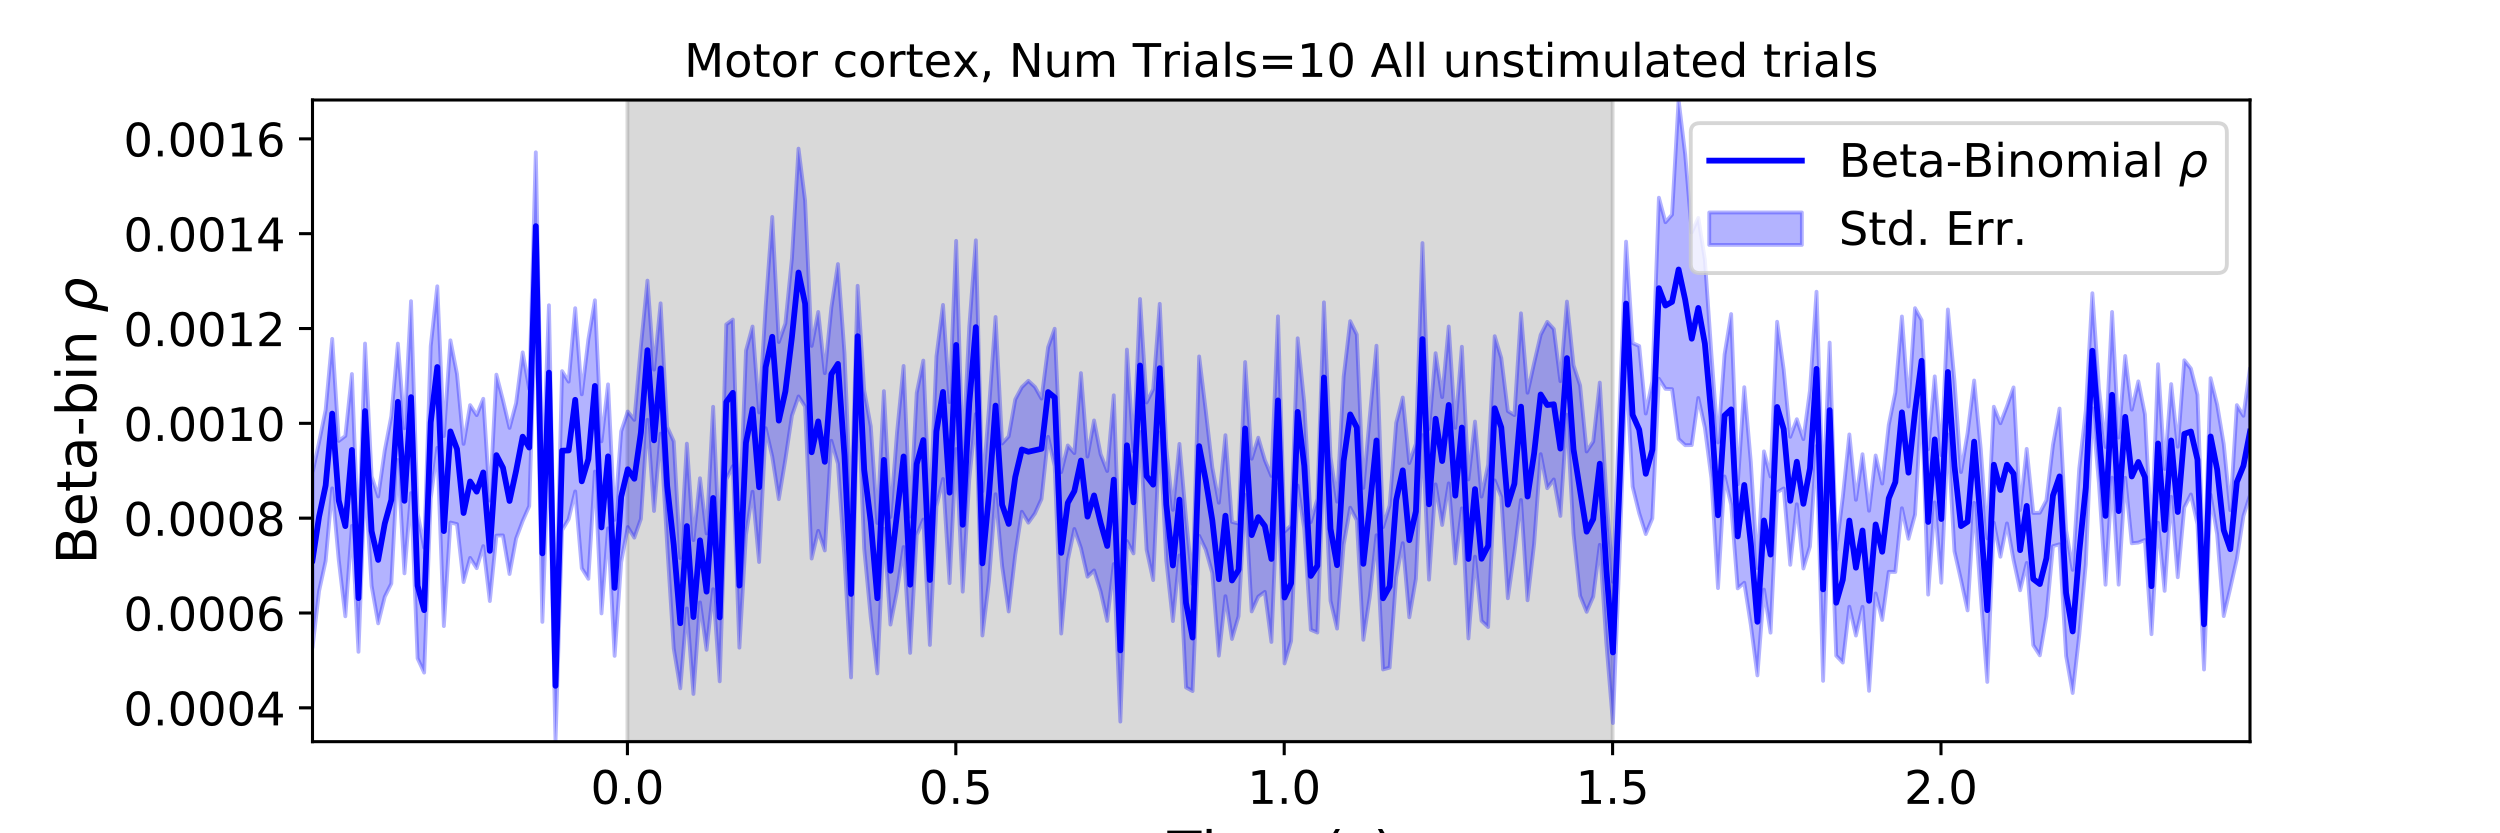<?xml version="1.0" encoding="utf-8" standalone="no"?>
<!DOCTYPE svg PUBLIC "-//W3C//DTD SVG 1.1//EN"
  "http://www.w3.org/Graphics/SVG/1.1/DTD/svg11.dtd">
<!-- Created with matplotlib (https://matplotlib.org/) -->
<svg height="216pt" version="1.1" viewBox="0 0 648 216" width="648pt" xmlns="http://www.w3.org/2000/svg" xmlns:xlink="http://www.w3.org/1999/xlink">
 <defs>
  <style type="text/css">
*{stroke-linecap:butt;stroke-linejoin:round;}
  </style>
 </defs>
 <g id="figure_1">
  <g id="patch_1">
   <path d="M 0 216 
L 648 216 
L 648 0 
L 0 0 
z
" style="fill:#ffffff;"/>
  </g>
  <g id="axes_1">
   <g id="patch_2">
    <path d="M 81 192.24 
L 583.2 192.24 
L 583.2 25.92 
L 81 25.92 
z
" style="fill:#ffffff;"/>
   </g>
   <g id="PolyCollection_1">
    <defs>
     <path d="M 162.629 -23.76 
L 162.629 -190.08 
L 417.985 -190.08 
L 417.985 -23.76 
L 417.985 -23.76 
L 162.629 -23.76 
z
" id="md788391520" style="stroke:#808080;stroke-opacity:0.3;"/>
    </defs>
    <g clip-path="url(#pdb48ad186b)">
     <use style="fill:#808080;fill-opacity:0.3;stroke:#808080;stroke-opacity:0.3;" x="0" xlink:href="#md788391520" y="216"/>
    </g>
   </g>
   <g id="PolyCollection_2">
    <defs>
     <path d="M 81 -93.43 
L 81 -48.13 
L 82.702 -62.784 
L 84.405 -70.604 
L 86.107 -89.416 
L 87.809 -70.785 
L 89.512 -56.255 
L 91.214 -79.695 
L 92.917 -47.048 
L 94.619 -91.951 
L 96.321 -64.144 
L 98.024 -54.426 
L 99.726 -61.304 
L 101.428 -64.733 
L 103.131 -96.766 
L 104.833 -67.39 
L 106.536 -88.178 
L 108.238 -45.343 
L 109.94 -41.663 
L 111.643 -86.722 
L 113.345 -99.933 
L 115.047 -53.716 
L 116.75 -80.56 
L 118.452 -80.157 
L 120.155 -65.12 
L 121.857 -71.393 
L 123.559 -68.729 
L 125.262 -74.45 
L 126.964 -60.206 
L 128.666 -77.169 
L 130.369 -77.222 
L 132.071 -67.216 
L 133.774 -76.394 
L 135.476 -80.951 
L 137.178 -84.816 
L 138.881 -138.244 
L 140.583 -54.804 
L 142.285 -101.952 
L 143.988 -23.76 
L 145.69 -78.563 
L 147.393 -81.417 
L 149.095 -88.621 
L 150.797 -68.694 
L 152.5 -65.969 
L 154.202 -93.766 
L 155.904 -57.001 
L 157.607 -79.051 
L 159.309 -45.996 
L 161.012 -70.284 
L 162.714 -79.388 
L 164.416 -76.638 
L 166.119 -81.498 
L 167.821 -107.185 
L 169.523 -83.547 
L 171.226 -103.61 
L 172.928 -74.786 
L 174.631 -47.925 
L 176.333 -37.587 
L 178.035 -58.281 
L 179.738 -36.122 
L 181.44 -59.854 
L 183.142 -47.562 
L 184.845 -63.284 
L 186.547 -39.396 
L 188.249 -91.716 
L 189.952 -95.179 
L 191.654 -48.118 
L 193.357 -77.38 
L 195.059 -88.536 
L 196.761 -70.323 
L 198.464 -105.011 
L 200.166 -97.642 
L 201.868 -86.608 
L 203.571 -96.93 
L 205.273 -108.273 
L 206.976 -113.244 
L 208.678 -110.627 
L 210.38 -71.22 
L 212.083 -78.397 
L 213.785 -73.323 
L 215.487 -101.751 
L 217.19 -95.808 
L 218.892 -71.348 
L 220.595 -40.41 
L 222.297 -115.8 
L 223.999 -73.768 
L 225.702 -55.937 
L 227.404 -41.454 
L 229.106 -78.968 
L 230.809 -54.106 
L 232.511 -62.817 
L 234.214 -74.212 
L 235.916 -46.77 
L 237.618 -77.314 
L 239.321 -81.334 
L 241.023 -48.825 
L 242.725 -84.71 
L 244.428 -91.855 
L 246.13 -64.855 
L 247.833 -99.611 
L 249.535 -62.641 
L 251.237 -91.736 
L 252.94 -108.684 
L 254.642 -51.275 
L 256.344 -65.43 
L 258.047 -87.903 
L 259.749 -69.293 
L 261.452 -57.505 
L 263.154 -72.258 
L 264.856 -83.35 
L 266.559 -80.517 
L 268.261 -82.91 
L 269.963 -86.674 
L 271.666 -102.775 
L 273.368 -95.187 
L 275.071 -51.782 
L 276.773 -70.779 
L 278.475 -78.886 
L 280.178 -73.95 
L 281.88 -66.515 
L 283.582 -68.144 
L 285.285 -62.693 
L 286.987 -55.063 
L 288.689 -69.8 
L 290.392 -28.967 
L 292.094 -75.765 
L 293.797 -72.55 
L 295.499 -104.023 
L 297.201 -73.501 
L 298.904 -65.639 
L 300.606 -103.868 
L 302.308 -70.645 
L 304.011 -55.014 
L 305.713 -72.044 
L 307.416 -37.821 
L 309.118 -36.869 
L 310.82 -77.113 
L 312.523 -73.543 
L 314.225 -67.465 
L 315.927 -46.051 
L 317.63 -61.465 
L 319.332 -50.372 
L 321.035 -56.26 
L 322.737 -87.705 
L 324.439 -57.514 
L 326.142 -61.349 
L 327.844 -62.593 
L 329.546 -49.601 
L 331.249 -90.417 
L 332.951 -44.035 
L 334.654 -49.866 
L 336.356 -90.162 
L 338.058 -78.969 
L 339.761 -52.765 
L 341.463 -52.038 
L 343.165 -98.654 
L 344.868 -60.283 
L 346.57 -53.063 
L 348.273 -74.778 
L 349.975 -84.401 
L 351.677 -81.139 
L 353.38 -50.163 
L 355.082 -61.55 
L 356.784 -77.265 
L 358.487 -42.476 
L 360.189 -42.953 
L 361.892 -66.402 
L 363.594 -75.202 
L 365.296 -55.993 
L 366.999 -65.987 
L 368.701 -103.207 
L 370.403 -65.744 
L 372.106 -90.446 
L 373.808 -79.922 
L 375.511 -90.706 
L 377.213 -69.957 
L 378.915 -84.234 
L 380.618 -50.505 
L 382.32 -71.715 
L 384.022 -55.071 
L 385.725 -53.467 
L 387.427 -91.484 
L 389.129 -87.202 
L 390.832 -60.932 
L 392.534 -72.822 
L 394.237 -86.398 
L 395.939 -60.405 
L 397.641 -75.038 
L 399.344 -98.284 
L 401.046 -89.463 
L 402.748 -91.727 
L 404.451 -82.264 
L 406.153 -108.52 
L 407.856 -77.697 
L 409.558 -61.591 
L 411.26 -57.414 
L 412.963 -61.346 
L 414.665 -74.784 
L 416.367 -49.281 
L 418.07 -28.585 
L 419.772 -71.518 
L 421.475 -121.264 
L 423.177 -89.866 
L 424.879 -82.952 
L 426.582 -77.571 
L 428.284 -81.618 
L 429.986 -117.835 
L 431.689 -115.213 
L 433.391 -115.136 
L 435.094 -102.203 
L 436.796 -100.606 
L 438.498 -100.641 
L 440.201 -112.844 
L 441.903 -105.131 
L 443.605 -92.021 
L 445.308 -63.557 
L 447.01 -92.505 
L 448.713 -85.179 
L 450.415 -63.494 
L 452.117 -64.957 
L 453.82 -54.002 
L 455.522 -40.937 
L 457.224 -63.175 
L 458.927 -52.012 
L 460.629 -88.414 
L 462.332 -89.391 
L 464.034 -69.601 
L 465.736 -85.287 
L 467.439 -68.64 
L 469.141 -74.363 
L 470.843 -100.387 
L 472.546 -39.521 
L 474.248 -92.18 
L 475.951 -46.052 
L 477.653 -44.262 
L 479.355 -58.737 
L 481.058 -51.259 
L 482.76 -58.714 
L 484.462 -36.933 
L 486.165 -62.18 
L 487.867 -55.303 
L 489.569 -67.789 
L 491.272 -67.75 
L 492.974 -84.264 
L 494.677 -76.349 
L 496.379 -82.641 
L 498.081 -111.933 
L 499.784 -61.876 
L 501.486 -85.776 
L 503.188 -64.951 
L 504.891 -103.389 
L 506.593 -73.127 
L 508.296 -65.627 
L 509.998 -57.78 
L 511.7 -85.666 
L 513.403 -61.755 
L 515.105 -39.246 
L 516.807 -80.508 
L 518.51 -71.694 
L 520.212 -80.329 
L 521.915 -70.862 
L 523.617 -62.994 
L 525.319 -70.086 
L 527.022 -48.773 
L 528.724 -46.132 
L 530.426 -56.22 
L 532.129 -74.432 
L 533.831 -74.923 
L 535.534 -45.997 
L 537.236 -36.37 
L 538.938 -51.338 
L 540.641 -69.761 
L 542.343 -110.182 
L 544.045 -90.692 
L 545.748 -64.441 
L 547.45 -92.197 
L 549.153 -64.458 
L 550.855 -92.16 
L 552.557 -75.182 
L 554.26 -75.36 
L 555.962 -76.034 
L 557.664 -51.616 
L 559.367 -80.509 
L 561.069 -62.846 
L 562.772 -87.224 
L 564.474 -66.376 
L 566.176 -84.464 
L 567.879 -87.832 
L 569.581 -80.089 
L 571.283 -42.459 
L 572.986 -87.75 
L 574.688 -77.461 
L 576.391 -56.307 
L 578.093 -63.563 
L 579.795 -71.173 
L 581.498 -82.263 
L 583.2 -87.67 
L 583.2 -120.552 
L 583.2 -120.552 
L 581.498 -108.23 
L 579.795 -110.993 
L 578.093 -83.746 
L 576.391 -100.891 
L 574.688 -111.11 
L 572.986 -117.981 
L 571.283 -65.921 
L 569.581 -113.67 
L 567.879 -120.463 
L 566.176 -122.614 
L 564.474 -100.212 
L 562.772 -116.442 
L 561.069 -94.436 
L 559.367 -121.593 
L 557.664 -76.513 
L 555.962 -108.607 
L 554.26 -117.151 
L 552.557 -109.816 
L 550.855 -123.733 
L 549.153 -102.58 
L 547.45 -135.143 
L 545.748 -100.133 
L 544.045 -115.264 
L 542.343 -139.997 
L 540.641 -109.58 
L 538.938 -94.496 
L 537.236 -68.291 
L 535.534 -78.591 
L 533.831 -110.101 
L 532.129 -100.685 
L 530.426 -86.345 
L 528.724 -83.099 
L 527.022 -83.043 
L 525.319 -99.647 
L 523.617 -83.808 
L 521.915 -115.582 
L 520.212 -110.75 
L 518.51 -106.291 
L 516.807 -110.577 
L 515.105 -76.443 
L 513.403 -99.696 
L 511.7 -117.375 
L 509.998 -103.751 
L 508.296 -93.646 
L 506.593 -117.275 
L 504.891 -135.782 
L 503.188 -98.002 
L 501.486 -118.445 
L 499.784 -99.546 
L 498.081 -133.038 
L 496.379 -136.124 
L 494.677 -110.629 
L 492.974 -133.966 
L 491.272 -114.311 
L 489.569 -105.896 
L 487.867 -90.668 
L 486.165 -97.936 
L 484.462 -83.618 
L 482.76 -98.269 
L 481.058 -86.453 
L 479.355 -103.397 
L 477.653 -87.18 
L 475.951 -73.508 
L 474.248 -127.198 
L 472.546 -86.961 
L 470.843 -140.378 
L 469.141 -114.78 
L 467.439 -102.183 
L 465.736 -107.344 
L 464.034 -102.781 
L 462.332 -120.165 
L 460.629 -132.601 
L 458.927 -92.491 
L 457.224 -98.999 
L 455.522 -68.738 
L 453.82 -96.112 
L 452.117 -115.636 
L 450.415 -90.442 
L 448.713 -134.594 
L 447.01 -124.134 
L 445.308 -101.314 
L 443.605 -124.079 
L 441.903 -148.696 
L 440.201 -159.512 
L 438.498 -155.771 
L 436.796 -176.007 
L 435.094 -190.08 
L 433.391 -160.367 
L 431.689 -158.404 
L 429.986 -164.753 
L 428.284 -117.2 
L 426.582 -108.811 
L 424.879 -126.311 
L 423.177 -127.069 
L 421.475 -153.369 
L 419.772 -109.662 
L 418.07 -65.195 
L 416.367 -87.391 
L 414.665 -116.831 
L 412.963 -101.553 
L 411.26 -98.973 
L 409.558 -116.099 
L 407.856 -121.344 
L 406.153 -137.831 
L 404.451 -117.198 
L 402.748 -130.707 
L 401.046 -132.569 
L 399.344 -129.215 
L 397.641 -121.88 
L 395.939 -114.196 
L 394.237 -134.79 
L 392.534 -108.407 
L 390.832 -109.44 
L 389.129 -123.219 
L 387.427 -128.86 
L 385.725 -95.584 
L 384.022 -87.281 
L 382.32 -106.728 
L 380.618 -91.726 
L 378.915 -126.123 
L 377.213 -105.11 
L 375.511 -131.37 
L 373.808 -113.077 
L 372.106 -124.457 
L 370.403 -104.824 
L 368.701 -152.998 
L 366.999 -100.964 
L 365.296 -95.981 
L 363.594 -112.962 
L 361.892 -106.388 
L 360.189 -85.003 
L 358.487 -79.374 
L 356.784 -126.392 
L 355.082 -108.395 
L 353.38 -89.545 
L 351.677 -129.295 
L 349.975 -132.76 
L 348.273 -118.334 
L 346.57 -85.969 
L 344.868 -97.564 
L 343.165 -137.637 
L 341.463 -86.671 
L 339.761 -80.68 
L 338.058 -111.661 
L 336.356 -128.321 
L 334.654 -79.807 
L 332.951 -78.203 
L 331.249 -134.002 
L 329.546 -92.645 
L 327.844 -96.739 
L 326.142 -102.551 
L 324.439 -97.093 
L 322.737 -122.166 
L 321.035 -80.304 
L 319.332 -80.714 
L 317.63 -103.201 
L 315.927 -85.686 
L 314.225 -94.866 
L 312.523 -109.62 
L 310.82 -123.609 
L 309.118 -64.638 
L 307.416 -81.649 
L 305.713 -100.942 
L 304.011 -83.842 
L 302.308 -99.85 
L 300.606 -137.25 
L 298.904 -115.105 
L 297.201 -111.676 
L 295.499 -138.498 
L 293.797 -99.034 
L 292.094 -125.387 
L 290.392 -65.881 
L 288.689 -113.538 
L 286.987 -93.913 
L 285.285 -98.266 
L 283.582 -107.021 
L 281.88 -97.665 
L 280.178 -119.292 
L 278.475 -98.555 
L 276.773 -100.54 
L 275.071 -93.624 
L 273.368 -130.791 
L 271.666 -125.969 
L 269.963 -112.681 
L 268.261 -115.708 
L 266.559 -117.294 
L 264.856 -115.645 
L 263.154 -112.475 
L 261.452 -102.892 
L 259.749 -101.044 
L 258.047 -133.833 
L 256.344 -110.123 
L 254.642 -88.684 
L 252.94 -153.709 
L 251.237 -131.332 
L 249.535 -97.323 
L 247.833 -153.568 
L 246.13 -111.764 
L 244.428 -136.968 
L 242.725 -123.645 
L 241.023 -82.507 
L 239.321 -122.542 
L 237.618 -114.181 
L 235.916 -82.12 
L 234.214 -121.148 
L 232.511 -103.905 
L 230.809 -82.009 
L 229.106 -114.617 
L 227.404 -80.443 
L 225.702 -105.479 
L 223.999 -114.785 
L 222.297 -141.921 
L 220.595 -83.704 
L 218.892 -124.419 
L 217.19 -147.554 
L 215.487 -136.292 
L 213.785 -119.277 
L 212.083 -135.145 
L 210.38 -126.341 
L 208.678 -164.023 
L 206.976 -177.476 
L 205.273 -149.064 
L 203.571 -132.174 
L 201.868 -127.349 
L 200.166 -159.767 
L 198.464 -136.668 
L 196.761 -109.092 
L 195.059 -131.362 
L 193.357 -125.113 
L 191.654 -80.316 
L 189.952 -133.17 
L 188.249 -131.905 
L 186.547 -72.556 
L 184.845 -110.561 
L 183.142 -77.733 
L 181.44 -92.038 
L 179.738 -76.012 
L 178.035 -101 
L 176.333 -71.34 
L 174.631 -101.609 
L 172.928 -105.397 
L 171.226 -137.383 
L 169.523 -120.188 
L 167.821 -143.264 
L 166.119 -126.263 
L 164.416 -107.171 
L 162.714 -109.34 
L 161.012 -104.196 
L 159.309 -81.26 
L 157.607 -116.37 
L 155.904 -101.6 
L 154.202 -138.166 
L 152.5 -127.995 
L 150.797 -113.795 
L 149.095 -136.114 
L 147.393 -117.079 
L 145.69 -119.797 
L 143.988 -52.713 
L 142.285 -136.881 
L 140.583 -90.333 
L 138.881 -176.523 
L 137.178 -115.178 
L 135.476 -124.669 
L 133.774 -111.53 
L 132.071 -105.087 
L 130.369 -112.281 
L 128.666 -118.886 
L 126.964 -86.247 
L 125.262 -112.633 
L 123.559 -108.4 
L 121.857 -110.99 
L 120.155 -100.942 
L 118.452 -119.056 
L 116.75 -127.783 
L 115.047 -102.969 
L 113.345 -141.794 
L 111.643 -126.314 
L 109.94 -74.034 
L 108.238 -83.001 
L 106.536 -137.943 
L 104.833 -104.995 
L 103.131 -126.939 
L 101.428 -108.136 
L 99.726 -99.24 
L 98.024 -87.316 
L 96.321 -92.541 
L 94.619 -126.953 
L 92.917 -74.867 
L 91.214 -119.054 
L 89.512 -103 
L 87.809 -101.711 
L 86.107 -128.168 
L 84.405 -109.751 
L 82.702 -101.383 
L 81 -93.43 
z
" id="m7ceb143973" style="stroke:#0000ff;stroke-opacity:0.3;"/>
    </defs>
    <g clip-path="url(#pdb48ad186b)">
     <use style="fill:#0000ff;fill-opacity:0.3;stroke:#0000ff;stroke-opacity:0.3;" x="0" xlink:href="#m7ceb143973" y="216"/>
    </g>
   </g>
   <g id="matplotlib.axis_1">
    <g id="xtick_1">
     <g id="line2d_1">
      <defs>
       <path d="M 0 0 
L 0 3.5 
" id="m77a8cd7a48" style="stroke:#000000;stroke-width:0.8;"/>
      </defs>
      <g>
       <use style="stroke:#000000;stroke-width:0.8;" x="162.629" xlink:href="#m77a8cd7a48" y="192.24"/>
      </g>
     </g>
     <g id="text_1">
      <!-- 0.0 -->
      <defs>
       <path d="M 31.781 66.406 
Q 24.172 66.406 20.328 58.906 
Q 16.5 51.422 16.5 36.375 
Q 16.5 21.391 20.328 13.891 
Q 24.172 6.391 31.781 6.391 
Q 39.453 6.391 43.281 13.891 
Q 47.125 21.391 47.125 36.375 
Q 47.125 51.422 43.281 58.906 
Q 39.453 66.406 31.781 66.406 
z
M 31.781 74.219 
Q 44.047 74.219 50.516 64.516 
Q 56.984 54.828 56.984 36.375 
Q 56.984 17.969 50.516 8.266 
Q 44.047 -1.422 31.781 -1.422 
Q 19.531 -1.422 13.062 8.266 
Q 6.594 17.969 6.594 36.375 
Q 6.594 54.828 13.062 64.516 
Q 19.531 74.219 31.781 74.219 
z
" id="DejaVuSans-48"/>
       <path d="M 10.688 12.406 
L 21 12.406 
L 21 0 
L 10.688 0 
z
" id="DejaVuSans-46"/>
      </defs>
      <g transform="translate(153.087 208.358)scale(0.12 -0.12)">
       <use xlink:href="#DejaVuSans-48"/>
       <use x="63.623" xlink:href="#DejaVuSans-46"/>
       <use x="95.41" xlink:href="#DejaVuSans-48"/>
      </g>
     </g>
    </g>
    <g id="xtick_2">
     <g id="line2d_2">
      <g>
       <use style="stroke:#000000;stroke-width:0.8;" x="247.747" xlink:href="#m77a8cd7a48" y="192.24"/>
      </g>
     </g>
     <g id="text_2">
      <!-- 0.5 -->
      <defs>
       <path d="M 10.797 72.906 
L 49.516 72.906 
L 49.516 64.594 
L 19.828 64.594 
L 19.828 46.734 
Q 21.969 47.469 24.109 47.828 
Q 26.266 48.188 28.422 48.188 
Q 40.625 48.188 47.75 41.5 
Q 54.891 34.812 54.891 23.391 
Q 54.891 11.625 47.562 5.094 
Q 40.234 -1.422 26.906 -1.422 
Q 22.312 -1.422 17.547 -0.641 
Q 12.797 0.141 7.719 1.703 
L 7.719 11.625 
Q 12.109 9.234 16.797 8.062 
Q 21.484 6.891 26.703 6.891 
Q 35.156 6.891 40.078 11.328 
Q 45.016 15.766 45.016 23.391 
Q 45.016 31 40.078 35.438 
Q 35.156 39.891 26.703 39.891 
Q 22.75 39.891 18.812 39.016 
Q 14.891 38.141 10.797 36.281 
z
" id="DejaVuSans-53"/>
      </defs>
      <g transform="translate(238.206 208.358)scale(0.12 -0.12)">
       <use xlink:href="#DejaVuSans-48"/>
       <use x="63.623" xlink:href="#DejaVuSans-46"/>
       <use x="95.41" xlink:href="#DejaVuSans-53"/>
      </g>
     </g>
    </g>
    <g id="xtick_3">
     <g id="line2d_3">
      <g>
       <use style="stroke:#000000;stroke-width:0.8;" x="332.866" xlink:href="#m77a8cd7a48" y="192.24"/>
      </g>
     </g>
     <g id="text_3">
      <!-- 1.0 -->
      <defs>
       <path d="M 12.406 8.297 
L 28.516 8.297 
L 28.516 63.922 
L 10.984 60.406 
L 10.984 69.391 
L 28.422 72.906 
L 38.281 72.906 
L 38.281 8.297 
L 54.391 8.297 
L 54.391 0 
L 12.406 0 
z
" id="DejaVuSans-49"/>
      </defs>
      <g transform="translate(323.324 208.358)scale(0.12 -0.12)">
       <use xlink:href="#DejaVuSans-49"/>
       <use x="63.623" xlink:href="#DejaVuSans-46"/>
       <use x="95.41" xlink:href="#DejaVuSans-48"/>
      </g>
     </g>
    </g>
    <g id="xtick_4">
     <g id="line2d_4">
      <g>
       <use style="stroke:#000000;stroke-width:0.8;" x="417.985" xlink:href="#m77a8cd7a48" y="192.24"/>
      </g>
     </g>
     <g id="text_4">
      <!-- 1.5 -->
      <g transform="translate(408.443 208.358)scale(0.12 -0.12)">
       <use xlink:href="#DejaVuSans-49"/>
       <use x="63.623" xlink:href="#DejaVuSans-46"/>
       <use x="95.41" xlink:href="#DejaVuSans-53"/>
      </g>
     </g>
    </g>
    <g id="xtick_5">
     <g id="line2d_5">
      <g>
       <use style="stroke:#000000;stroke-width:0.8;" x="503.103" xlink:href="#m77a8cd7a48" y="192.24"/>
      </g>
     </g>
     <g id="text_5">
      <!-- 2.0 -->
      <defs>
       <path d="M 19.188 8.297 
L 53.609 8.297 
L 53.609 0 
L 7.328 0 
L 7.328 8.297 
Q 12.938 14.109 22.625 23.891 
Q 32.328 33.688 34.812 36.531 
Q 39.547 41.844 41.422 45.531 
Q 43.312 49.219 43.312 52.781 
Q 43.312 58.594 39.234 62.25 
Q 35.156 65.922 28.609 65.922 
Q 23.969 65.922 18.812 64.312 
Q 13.672 62.703 7.812 59.422 
L 7.812 69.391 
Q 13.766 71.781 18.938 73 
Q 24.125 74.219 28.422 74.219 
Q 39.75 74.219 46.484 68.547 
Q 53.219 62.891 53.219 53.422 
Q 53.219 48.922 51.531 44.891 
Q 49.859 40.875 45.406 35.406 
Q 44.188 33.984 37.641 27.219 
Q 31.109 20.453 19.188 8.297 
z
" id="DejaVuSans-50"/>
      </defs>
      <g transform="translate(493.561 208.358)scale(0.12 -0.12)">
       <use xlink:href="#DejaVuSans-50"/>
       <use x="63.623" xlink:href="#DejaVuSans-46"/>
       <use x="95.41" xlink:href="#DejaVuSans-48"/>
      </g>
     </g>
    </g>
    <g id="text_6">
     <!-- Time (s) -->
     <defs>
      <path d="M -0.297 72.906 
L 61.375 72.906 
L 61.375 64.594 
L 35.5 64.594 
L 35.5 0 
L 25.594 0 
L 25.594 64.594 
L -0.297 64.594 
z
" id="DejaVuSans-84"/>
      <path d="M 9.422 54.688 
L 18.406 54.688 
L 18.406 0 
L 9.422 0 
z
M 9.422 75.984 
L 18.406 75.984 
L 18.406 64.594 
L 9.422 64.594 
z
" id="DejaVuSans-105"/>
      <path d="M 52 44.188 
Q 55.375 50.25 60.062 53.125 
Q 64.75 56 71.094 56 
Q 79.641 56 84.281 50.016 
Q 88.922 44.047 88.922 33.016 
L 88.922 0 
L 79.891 0 
L 79.891 32.719 
Q 79.891 40.578 77.094 44.375 
Q 74.312 48.188 68.609 48.188 
Q 61.625 48.188 57.562 43.547 
Q 53.516 38.922 53.516 30.906 
L 53.516 0 
L 44.484 0 
L 44.484 32.719 
Q 44.484 40.625 41.703 44.406 
Q 38.922 48.188 33.109 48.188 
Q 26.219 48.188 22.156 43.531 
Q 18.109 38.875 18.109 30.906 
L 18.109 0 
L 9.078 0 
L 9.078 54.688 
L 18.109 54.688 
L 18.109 46.188 
Q 21.188 51.219 25.484 53.609 
Q 29.781 56 35.688 56 
Q 41.656 56 45.828 52.969 
Q 50 49.953 52 44.188 
z
" id="DejaVuSans-109"/>
      <path d="M 56.203 29.594 
L 56.203 25.203 
L 14.891 25.203 
Q 15.484 15.922 20.484 11.062 
Q 25.484 6.203 34.422 6.203 
Q 39.594 6.203 44.453 7.469 
Q 49.312 8.734 54.109 11.281 
L 54.109 2.781 
Q 49.266 0.734 44.188 -0.344 
Q 39.109 -1.422 33.891 -1.422 
Q 20.797 -1.422 13.156 6.188 
Q 5.516 13.812 5.516 26.812 
Q 5.516 40.234 12.766 48.109 
Q 20.016 56 32.328 56 
Q 43.359 56 49.781 48.891 
Q 56.203 41.797 56.203 29.594 
z
M 47.219 32.234 
Q 47.125 39.594 43.094 43.984 
Q 39.062 48.391 32.422 48.391 
Q 24.906 48.391 20.391 44.141 
Q 15.875 39.891 15.188 32.172 
z
" id="DejaVuSans-101"/>
      <path id="DejaVuSans-32"/>
      <path d="M 31 75.875 
Q 24.469 64.656 21.281 53.656 
Q 18.109 42.672 18.109 31.391 
Q 18.109 20.125 21.312 9.062 
Q 24.516 -2 31 -13.188 
L 23.188 -13.188 
Q 15.875 -1.703 12.234 9.375 
Q 8.594 20.453 8.594 31.391 
Q 8.594 42.281 12.203 53.312 
Q 15.828 64.359 23.188 75.875 
z
" id="DejaVuSans-40"/>
      <path d="M 44.281 53.078 
L 44.281 44.578 
Q 40.484 46.531 36.375 47.5 
Q 32.281 48.484 27.875 48.484 
Q 21.188 48.484 17.844 46.438 
Q 14.5 44.391 14.5 40.281 
Q 14.5 37.156 16.891 35.375 
Q 19.281 33.594 26.516 31.984 
L 29.594 31.297 
Q 39.156 29.25 43.188 25.516 
Q 47.219 21.781 47.219 15.094 
Q 47.219 7.469 41.188 3.016 
Q 35.156 -1.422 24.609 -1.422 
Q 20.219 -1.422 15.453 -0.562 
Q 10.688 0.297 5.422 2 
L 5.422 11.281 
Q 10.406 8.688 15.234 7.391 
Q 20.062 6.109 24.812 6.109 
Q 31.156 6.109 34.562 8.281 
Q 37.984 10.453 37.984 14.406 
Q 37.984 18.062 35.516 20.016 
Q 33.062 21.969 24.703 23.781 
L 21.578 24.516 
Q 13.234 26.266 9.516 29.906 
Q 5.812 33.547 5.812 39.891 
Q 5.812 47.609 11.281 51.797 
Q 16.75 56 26.812 56 
Q 31.781 56 36.172 55.266 
Q 40.578 54.547 44.281 53.078 
z
" id="DejaVuSans-115"/>
      <path d="M 8.016 75.875 
L 15.828 75.875 
Q 23.141 64.359 26.781 53.312 
Q 30.422 42.281 30.422 31.391 
Q 30.422 20.453 26.781 9.375 
Q 23.141 -1.703 15.828 -13.188 
L 8.016 -13.188 
Q 14.5 -2 17.703 9.062 
Q 20.906 20.125 20.906 31.391 
Q 20.906 42.672 17.703 53.656 
Q 14.5 64.656 8.016 75.875 
z
" id="DejaVuSans-41"/>
     </defs>
     <g transform="translate(302.605 225.796)scale(0.144 -0.144)">
      <use xlink:href="#DejaVuSans-84"/>
      <use x="61.037" xlink:href="#DejaVuSans-105"/>
      <use x="88.82" xlink:href="#DejaVuSans-109"/>
      <use x="186.232" xlink:href="#DejaVuSans-101"/>
      <use x="247.756" xlink:href="#DejaVuSans-32"/>
      <use x="279.543" xlink:href="#DejaVuSans-40"/>
      <use x="318.557" xlink:href="#DejaVuSans-115"/>
      <use x="370.656" xlink:href="#DejaVuSans-41"/>
     </g>
    </g>
   </g>
   <g id="matplotlib.axis_2">
    <g id="ytick_1">
     <g id="line2d_6">
      <defs>
       <path d="M 0 0 
L -3.5 0 
" id="m5a1aebd5e8" style="stroke:#000000;stroke-width:0.8;"/>
      </defs>
      <g>
       <use style="stroke:#000000;stroke-width:0.8;" x="81" xlink:href="#m5a1aebd5e8" y="183.468"/>
      </g>
     </g>
     <g id="text_7">
      <!-- 0.0004 -->
      <defs>
       <path d="M 37.797 64.312 
L 12.891 25.391 
L 37.797 25.391 
z
M 35.203 72.906 
L 47.609 72.906 
L 47.609 25.391 
L 58.016 25.391 
L 58.016 17.188 
L 47.609 17.188 
L 47.609 0 
L 37.797 0 
L 37.797 17.188 
L 4.891 17.188 
L 4.891 26.703 
z
" id="DejaVuSans-52"/>
      </defs>
      <g transform="translate(32.011 188.027)scale(0.12 -0.12)">
       <use xlink:href="#DejaVuSans-48"/>
       <use x="63.623" xlink:href="#DejaVuSans-46"/>
       <use x="95.41" xlink:href="#DejaVuSans-48"/>
       <use x="159.033" xlink:href="#DejaVuSans-48"/>
       <use x="222.656" xlink:href="#DejaVuSans-48"/>
       <use x="286.279" xlink:href="#DejaVuSans-52"/>
      </g>
     </g>
    </g>
    <g id="ytick_2">
     <g id="line2d_7">
      <g>
       <use style="stroke:#000000;stroke-width:0.8;" x="81" xlink:href="#m5a1aebd5e8" y="158.889"/>
      </g>
     </g>
     <g id="text_8">
      <!-- 0.0006 -->
      <defs>
       <path d="M 33.016 40.375 
Q 26.375 40.375 22.484 35.828 
Q 18.609 31.297 18.609 23.391 
Q 18.609 15.531 22.484 10.953 
Q 26.375 6.391 33.016 6.391 
Q 39.656 6.391 43.531 10.953 
Q 47.406 15.531 47.406 23.391 
Q 47.406 31.297 43.531 35.828 
Q 39.656 40.375 33.016 40.375 
z
M 52.594 71.297 
L 52.594 62.312 
Q 48.875 64.062 45.094 64.984 
Q 41.312 65.922 37.594 65.922 
Q 27.828 65.922 22.672 59.328 
Q 17.531 52.734 16.797 39.406 
Q 19.672 43.656 24.016 45.922 
Q 28.375 48.188 33.594 48.188 
Q 44.578 48.188 50.953 41.516 
Q 57.328 34.859 57.328 23.391 
Q 57.328 12.156 50.688 5.359 
Q 44.047 -1.422 33.016 -1.422 
Q 20.359 -1.422 13.672 8.266 
Q 6.984 17.969 6.984 36.375 
Q 6.984 53.656 15.188 63.938 
Q 23.391 74.219 37.203 74.219 
Q 40.922 74.219 44.703 73.484 
Q 48.484 72.75 52.594 71.297 
z
" id="DejaVuSans-54"/>
      </defs>
      <g transform="translate(32.011 163.448)scale(0.12 -0.12)">
       <use xlink:href="#DejaVuSans-48"/>
       <use x="63.623" xlink:href="#DejaVuSans-46"/>
       <use x="95.41" xlink:href="#DejaVuSans-48"/>
       <use x="159.033" xlink:href="#DejaVuSans-48"/>
       <use x="222.656" xlink:href="#DejaVuSans-48"/>
       <use x="286.279" xlink:href="#DejaVuSans-54"/>
      </g>
     </g>
    </g>
    <g id="ytick_3">
     <g id="line2d_8">
      <g>
       <use style="stroke:#000000;stroke-width:0.8;" x="81" xlink:href="#m5a1aebd5e8" y="134.309"/>
      </g>
     </g>
     <g id="text_9">
      <!-- 0.0008 -->
      <defs>
       <path d="M 31.781 34.625 
Q 24.75 34.625 20.719 30.859 
Q 16.703 27.094 16.703 20.516 
Q 16.703 13.922 20.719 10.156 
Q 24.75 6.391 31.781 6.391 
Q 38.812 6.391 42.859 10.172 
Q 46.922 13.969 46.922 20.516 
Q 46.922 27.094 42.891 30.859 
Q 38.875 34.625 31.781 34.625 
z
M 21.922 38.812 
Q 15.578 40.375 12.031 44.719 
Q 8.5 49.078 8.5 55.328 
Q 8.5 64.062 14.719 69.141 
Q 20.953 74.219 31.781 74.219 
Q 42.672 74.219 48.875 69.141 
Q 55.078 64.062 55.078 55.328 
Q 55.078 49.078 51.531 44.719 
Q 48 40.375 41.703 38.812 
Q 48.828 37.156 52.797 32.312 
Q 56.781 27.484 56.781 20.516 
Q 56.781 9.906 50.312 4.234 
Q 43.844 -1.422 31.781 -1.422 
Q 19.734 -1.422 13.25 4.234 
Q 6.781 9.906 6.781 20.516 
Q 6.781 27.484 10.781 32.312 
Q 14.797 37.156 21.922 38.812 
z
M 18.312 54.391 
Q 18.312 48.734 21.844 45.562 
Q 25.391 42.391 31.781 42.391 
Q 38.141 42.391 41.719 45.562 
Q 45.312 48.734 45.312 54.391 
Q 45.312 60.062 41.719 63.234 
Q 38.141 66.406 31.781 66.406 
Q 25.391 66.406 21.844 63.234 
Q 18.312 60.062 18.312 54.391 
z
" id="DejaVuSans-56"/>
      </defs>
      <g transform="translate(32.011 138.868)scale(0.12 -0.12)">
       <use xlink:href="#DejaVuSans-48"/>
       <use x="63.623" xlink:href="#DejaVuSans-46"/>
       <use x="95.41" xlink:href="#DejaVuSans-48"/>
       <use x="159.033" xlink:href="#DejaVuSans-48"/>
       <use x="222.656" xlink:href="#DejaVuSans-48"/>
       <use x="286.279" xlink:href="#DejaVuSans-56"/>
      </g>
     </g>
    </g>
    <g id="ytick_4">
     <g id="line2d_9">
      <g>
       <use style="stroke:#000000;stroke-width:0.8;" x="81" xlink:href="#m5a1aebd5e8" y="109.73"/>
      </g>
     </g>
     <g id="text_10">
      <!-- 0.0010 -->
      <g transform="translate(32.011 114.289)scale(0.12 -0.12)">
       <use xlink:href="#DejaVuSans-48"/>
       <use x="63.623" xlink:href="#DejaVuSans-46"/>
       <use x="95.41" xlink:href="#DejaVuSans-48"/>
       <use x="159.033" xlink:href="#DejaVuSans-48"/>
       <use x="222.656" xlink:href="#DejaVuSans-49"/>
       <use x="286.279" xlink:href="#DejaVuSans-48"/>
      </g>
     </g>
    </g>
    <g id="ytick_5">
     <g id="line2d_10">
      <g>
       <use style="stroke:#000000;stroke-width:0.8;" x="81" xlink:href="#m5a1aebd5e8" y="85.15"/>
      </g>
     </g>
     <g id="text_11">
      <!-- 0.0012 -->
      <g transform="translate(32.011 89.71)scale(0.12 -0.12)">
       <use xlink:href="#DejaVuSans-48"/>
       <use x="63.623" xlink:href="#DejaVuSans-46"/>
       <use x="95.41" xlink:href="#DejaVuSans-48"/>
       <use x="159.033" xlink:href="#DejaVuSans-48"/>
       <use x="222.656" xlink:href="#DejaVuSans-49"/>
       <use x="286.279" xlink:href="#DejaVuSans-50"/>
      </g>
     </g>
    </g>
    <g id="ytick_6">
     <g id="line2d_11">
      <g>
       <use style="stroke:#000000;stroke-width:0.8;" x="81" xlink:href="#m5a1aebd5e8" y="60.571"/>
      </g>
     </g>
     <g id="text_12">
      <!-- 0.0014 -->
      <g transform="translate(32.011 65.13)scale(0.12 -0.12)">
       <use xlink:href="#DejaVuSans-48"/>
       <use x="63.623" xlink:href="#DejaVuSans-46"/>
       <use x="95.41" xlink:href="#DejaVuSans-48"/>
       <use x="159.033" xlink:href="#DejaVuSans-48"/>
       <use x="222.656" xlink:href="#DejaVuSans-49"/>
       <use x="286.279" xlink:href="#DejaVuSans-52"/>
      </g>
     </g>
    </g>
    <g id="ytick_7">
     <g id="line2d_12">
      <g>
       <use style="stroke:#000000;stroke-width:0.8;" x="81" xlink:href="#m5a1aebd5e8" y="35.992"/>
      </g>
     </g>
     <g id="text_13">
      <!-- 0.0016 -->
      <g transform="translate(32.011 40.551)scale(0.12 -0.12)">
       <use xlink:href="#DejaVuSans-48"/>
       <use x="63.623" xlink:href="#DejaVuSans-46"/>
       <use x="95.41" xlink:href="#DejaVuSans-48"/>
       <use x="159.033" xlink:href="#DejaVuSans-48"/>
       <use x="222.656" xlink:href="#DejaVuSans-49"/>
       <use x="286.279" xlink:href="#DejaVuSans-54"/>
      </g>
     </g>
    </g>
    <g id="text_14">
     <!-- Beta-bin $\rho$ -->
     <defs>
      <path d="M 19.672 34.812 
L 19.672 8.109 
L 35.5 8.109 
Q 43.453 8.109 47.281 11.406 
Q 51.125 14.703 51.125 21.484 
Q 51.125 28.328 47.281 31.562 
Q 43.453 34.812 35.5 34.812 
z
M 19.672 64.797 
L 19.672 42.828 
L 34.281 42.828 
Q 41.5 42.828 45.031 45.531 
Q 48.578 48.25 48.578 53.812 
Q 48.578 59.328 45.031 62.062 
Q 41.5 64.797 34.281 64.797 
z
M 9.812 72.906 
L 35.016 72.906 
Q 46.297 72.906 52.391 68.219 
Q 58.5 63.531 58.5 54.891 
Q 58.5 48.188 55.375 44.234 
Q 52.25 40.281 46.188 39.312 
Q 53.469 37.75 57.5 32.781 
Q 61.531 27.828 61.531 20.406 
Q 61.531 10.641 54.891 5.312 
Q 48.25 0 35.984 0 
L 9.812 0 
z
" id="DejaVuSans-66"/>
      <path d="M 18.312 70.219 
L 18.312 54.688 
L 36.812 54.688 
L 36.812 47.703 
L 18.312 47.703 
L 18.312 18.016 
Q 18.312 11.328 20.141 9.422 
Q 21.969 7.516 27.594 7.516 
L 36.812 7.516 
L 36.812 0 
L 27.594 0 
Q 17.188 0 13.234 3.875 
Q 9.281 7.766 9.281 18.016 
L 9.281 47.703 
L 2.688 47.703 
L 2.688 54.688 
L 9.281 54.688 
L 9.281 70.219 
z
" id="DejaVuSans-116"/>
      <path d="M 34.281 27.484 
Q 23.391 27.484 19.188 25 
Q 14.984 22.516 14.984 16.5 
Q 14.984 11.719 18.141 8.906 
Q 21.297 6.109 26.703 6.109 
Q 34.188 6.109 38.703 11.406 
Q 43.219 16.703 43.219 25.484 
L 43.219 27.484 
z
M 52.203 31.203 
L 52.203 0 
L 43.219 0 
L 43.219 8.297 
Q 40.141 3.328 35.547 0.953 
Q 30.953 -1.422 24.312 -1.422 
Q 15.922 -1.422 10.953 3.297 
Q 6 8.016 6 15.922 
Q 6 25.141 12.172 29.828 
Q 18.359 34.516 30.609 34.516 
L 43.219 34.516 
L 43.219 35.406 
Q 43.219 41.609 39.141 45 
Q 35.062 48.391 27.688 48.391 
Q 23 48.391 18.547 47.266 
Q 14.109 46.141 10.016 43.891 
L 10.016 52.203 
Q 14.938 54.109 19.578 55.047 
Q 24.219 56 28.609 56 
Q 40.484 56 46.344 49.844 
Q 52.203 43.703 52.203 31.203 
z
" id="DejaVuSans-97"/>
      <path d="M 4.891 31.391 
L 31.203 31.391 
L 31.203 23.391 
L 4.891 23.391 
z
" id="DejaVuSans-45"/>
      <path d="M 48.688 27.297 
Q 48.688 37.203 44.609 42.844 
Q 40.531 48.484 33.406 48.484 
Q 26.266 48.484 22.188 42.844 
Q 18.109 37.203 18.109 27.297 
Q 18.109 17.391 22.188 11.75 
Q 26.266 6.109 33.406 6.109 
Q 40.531 6.109 44.609 11.75 
Q 48.688 17.391 48.688 27.297 
z
M 18.109 46.391 
Q 20.953 51.266 25.266 53.625 
Q 29.594 56 35.594 56 
Q 45.562 56 51.781 48.094 
Q 58.016 40.188 58.016 27.297 
Q 58.016 14.406 51.781 6.484 
Q 45.562 -1.422 35.594 -1.422 
Q 29.594 -1.422 25.266 0.953 
Q 20.953 3.328 18.109 8.203 
L 18.109 0 
L 9.078 0 
L 9.078 75.984 
L 18.109 75.984 
z
" id="DejaVuSans-98"/>
      <path d="M 54.891 33.016 
L 54.891 0 
L 45.906 0 
L 45.906 32.719 
Q 45.906 40.484 42.875 44.328 
Q 39.844 48.188 33.797 48.188 
Q 26.516 48.188 22.312 43.547 
Q 18.109 38.922 18.109 30.906 
L 18.109 0 
L 9.078 0 
L 9.078 54.688 
L 18.109 54.688 
L 18.109 46.188 
Q 21.344 51.125 25.703 53.562 
Q 30.078 56 35.797 56 
Q 45.219 56 50.047 50.172 
Q 54.891 44.344 54.891 33.016 
z
" id="DejaVuSans-110"/>
      <path d="M 18.797 44.922 
Q 22.703 49.906 30.953 54.297 
Q 34.188 56 43.062 56 
Q 53.031 56 57.719 48.094 
Q 62.406 40.188 59.906 27.297 
Q 57.375 14.406 49.609 6.484 
Q 41.844 -1.422 31.891 -1.422 
Q 25.875 -1.422 22.016 0.984 
Q 18.172 3.328 16.312 8.203 
L 10.641 -20.797 
L 1.609 -20.797 
L 10.891 26.812 
Q 13.094 38.094 18.797 44.922 
z
M 50.594 27.297 
Q 52.484 37.203 49.516 42.875 
Q 46.531 48.484 39.406 48.484 
Q 32.281 48.484 27.094 42.875 
Q 21.922 37.203 20.016 27.297 
Q 18.062 17.391 21.047 11.719 
Q 24.031 6.109 31.156 6.109 
Q 38.281 6.109 43.453 11.719 
Q 48.641 17.391 50.594 27.297 
z
" id="DejaVuSans-Oblique-961"/>
     </defs>
     <g transform="translate(24.987 146.304)rotate(-90)scale(0.144 -0.144)">
      <use transform="translate(0 0.016)" xlink:href="#DejaVuSans-66"/>
      <use transform="translate(68.604 0.016)" xlink:href="#DejaVuSans-101"/>
      <use transform="translate(130.127 0.016)" xlink:href="#DejaVuSans-116"/>
      <use transform="translate(169.336 0.016)" xlink:href="#DejaVuSans-97"/>
      <use transform="translate(230.615 0.016)" xlink:href="#DejaVuSans-45"/>
      <use transform="translate(266.699 0.016)" xlink:href="#DejaVuSans-98"/>
      <use transform="translate(330.176 0.016)" xlink:href="#DejaVuSans-105"/>
      <use transform="translate(357.959 0.016)" xlink:href="#DejaVuSans-110"/>
      <use transform="translate(421.338 0.016)" xlink:href="#DejaVuSans-32"/>
      <use transform="translate(453.125 0.016)" xlink:href="#DejaVuSans-Oblique-961"/>
     </g>
    </g>
   </g>
   <g id="line2d_13">
    <path clip-path="url(#pdb48ad186b)" d="M 81 145.22 
L 82.702 133.916 
L 84.405 125.823 
L 86.107 107.208 
L 87.809 129.752 
L 89.512 136.373 
L 91.214 116.626 
L 92.917 155.042 
L 94.619 106.548 
L 96.321 137.658 
L 98.024 145.129 
L 99.726 135.728 
L 101.428 129.565 
L 103.131 104.147 
L 104.833 129.807 
L 106.536 102.939 
L 108.238 151.828 
L 109.94 158.151 
L 111.643 109.482 
L 113.345 95.136 
L 115.047 137.658 
L 116.75 111.828 
L 118.452 116.393 
L 120.155 132.969 
L 121.857 124.808 
L 123.559 127.435 
L 125.262 122.459 
L 126.964 142.773 
L 128.666 117.973 
L 130.369 121.248 
L 132.071 129.848 
L 133.774 122.038 
L 135.476 113.19 
L 137.178 116.003 
L 138.881 58.616 
L 140.583 143.431 
L 142.285 96.583 
L 143.988 177.763 
L 145.69 116.82 
L 147.393 116.752 
L 149.095 103.633 
L 150.797 124.756 
L 152.5 119.018 
L 154.202 100.034 
L 155.904 136.699 
L 157.607 118.29 
L 159.309 152.372 
L 161.012 128.76 
L 162.714 121.636 
L 164.416 124.095 
L 166.119 112.12 
L 167.821 90.775 
L 169.523 114.133 
L 171.226 95.504 
L 172.928 125.908 
L 174.631 141.233 
L 176.333 161.537 
L 178.035 136.359 
L 179.738 159.933 
L 181.44 140.054 
L 183.142 153.352 
L 184.845 129.078 
L 186.547 160.024 
L 188.249 104.189 
L 189.952 101.826 
L 191.654 151.783 
L 193.357 114.754 
L 195.059 106.051 
L 196.761 126.292 
L 198.464 95.161 
L 200.166 87.295 
L 201.868 109.022 
L 203.571 101.448 
L 205.273 87.331 
L 206.976 70.64 
L 208.678 78.675 
L 210.38 117.219 
L 212.083 109.229 
L 213.785 119.7 
L 215.487 96.978 
L 217.19 94.319 
L 218.892 118.116 
L 220.595 153.943 
L 222.297 87.14 
L 223.999 121.723 
L 225.702 135.292 
L 227.404 155.052 
L 229.106 119.208 
L 230.809 147.942 
L 234.214 118.32 
L 235.916 151.555 
L 237.618 120.252 
L 239.321 114.062 
L 241.023 150.334 
L 242.725 111.822 
L 244.428 101.589 
L 246.13 127.69 
L 247.833 89.41 
L 249.535 136.018 
L 251.237 104.466 
L 252.94 84.803 
L 254.642 146.02 
L 256.344 128.224 
L 258.047 105.132 
L 259.749 130.831 
L 261.452 135.802 
L 263.154 123.634 
L 264.856 116.503 
L 266.559 117.094 
L 269.963 116.323 
L 271.666 101.628 
L 273.368 103.011 
L 275.071 143.297 
L 276.773 130.34 
L 278.475 127.28 
L 280.178 119.379 
L 281.88 133.91 
L 283.582 128.418 
L 285.285 135.52 
L 286.987 141.512 
L 288.689 124.331 
L 290.392 168.576 
L 292.094 115.424 
L 293.797 130.208 
L 295.499 94.739 
L 297.201 123.411 
L 298.904 125.628 
L 300.606 95.441 
L 302.308 130.752 
L 304.011 146.572 
L 305.713 129.507 
L 307.416 156.265 
L 309.118 165.246 
L 310.82 115.639 
L 312.523 124.419 
L 314.225 134.835 
L 315.927 150.132 
L 317.63 133.667 
L 319.332 150.457 
L 321.035 147.718 
L 322.737 111.064 
L 324.439 138.697 
L 326.142 134.05 
L 327.844 136.334 
L 329.546 144.877 
L 331.249 103.791 
L 332.951 154.881 
L 334.654 151.164 
L 336.356 106.759 
L 338.058 120.685 
L 339.761 149.277 
L 341.463 146.646 
L 343.165 97.854 
L 344.868 137.077 
L 346.57 146.484 
L 348.273 119.444 
L 349.975 107.42 
L 351.677 110.783 
L 353.38 146.146 
L 355.082 131.027 
L 356.784 114.172 
L 358.487 155.075 
L 360.189 152.022 
L 361.892 129.605 
L 363.594 121.918 
L 365.296 140.013 
L 366.999 132.524 
L 368.701 87.897 
L 370.403 130.716 
L 372.106 108.549 
L 373.808 119.5 
L 375.511 104.962 
L 377.213 128.467 
L 378.915 110.822 
L 380.618 144.885 
L 382.32 126.779 
L 384.022 144.824 
L 385.725 141.475 
L 387.427 105.828 
L 389.129 110.789 
L 390.832 130.814 
L 392.534 125.385 
L 394.237 105.406 
L 395.939 128.699 
L 397.641 117.541 
L 399.344 102.251 
L 401.046 104.984 
L 402.748 104.783 
L 404.451 116.269 
L 406.153 92.824 
L 407.856 116.479 
L 411.26 137.807 
L 412.963 134.55 
L 414.665 120.192 
L 416.367 147.664 
L 418.07 169.11 
L 419.772 125.41 
L 421.475 78.684 
L 423.177 107.533 
L 424.879 111.369 
L 426.582 122.809 
L 428.284 116.591 
L 429.986 74.706 
L 431.689 79.192 
L 433.391 78.248 
L 435.094 69.858 
L 436.796 77.693 
L 438.498 87.794 
L 440.201 79.822 
L 441.903 89.087 
L 443.605 107.95 
L 445.308 133.564 
L 447.01 107.68 
L 448.713 106.113 
L 450.415 139.032 
L 452.117 125.704 
L 453.82 140.943 
L 455.522 161.163 
L 457.224 134.913 
L 458.927 143.749 
L 460.629 105.492 
L 462.332 111.222 
L 464.034 129.809 
L 465.736 119.685 
L 467.439 130.589 
L 469.141 121.429 
L 470.843 95.618 
L 472.546 152.759 
L 474.248 106.311 
L 475.951 156.22 
L 477.653 150.279 
L 479.355 134.933 
L 481.058 147.144 
L 482.76 137.508 
L 484.462 155.725 
L 486.165 135.942 
L 487.867 143.014 
L 489.569 129.158 
L 491.272 124.97 
L 492.974 106.885 
L 494.677 122.511 
L 496.379 106.618 
L 498.081 93.514 
L 499.784 135.289 
L 501.486 113.89 
L 503.188 134.523 
L 504.891 96.415 
L 506.593 120.799 
L 508.296 136.363 
L 509.998 135.235 
L 511.7 114.479 
L 513.403 135.274 
L 515.105 158.156 
L 516.807 120.457 
L 518.51 127.008 
L 520.212 120.46 
L 521.915 122.778 
L 523.617 142.599 
L 525.319 131.134 
L 527.022 150.092 
L 528.724 151.385 
L 530.426 144.718 
L 532.129 128.441 
L 533.831 123.488 
L 535.534 153.706 
L 537.236 163.669 
L 538.938 143.083 
L 540.641 126.329 
L 542.343 90.91 
L 545.748 133.713 
L 547.45 102.33 
L 549.153 132.481 
L 550.855 108.053 
L 552.557 123.501 
L 554.26 119.745 
L 555.962 123.679 
L 557.664 151.936 
L 559.367 114.949 
L 561.069 137.359 
L 562.772 114.167 
L 564.474 132.706 
L 566.176 112.461 
L 567.879 111.852 
L 569.581 119.12 
L 571.283 161.81 
L 572.986 113.135 
L 574.688 121.715 
L 576.391 137.401 
L 578.093 142.346 
L 579.795 124.917 
L 581.498 120.754 
L 583.2 111.889 
L 583.2 111.889 
" style="fill:none;stroke:#0000ff;stroke-linecap:square;stroke-width:1.5;"/>
   </g>
   <g id="patch_3">
    <path d="M 81 192.24 
L 81 25.92 
" style="fill:none;stroke:#000000;stroke-linecap:square;stroke-linejoin:miter;stroke-width:0.8;"/>
   </g>
   <g id="patch_4">
    <path d="M 583.2 192.24 
L 583.2 25.92 
" style="fill:none;stroke:#000000;stroke-linecap:square;stroke-linejoin:miter;stroke-width:0.8;"/>
   </g>
   <g id="patch_5">
    <path d="M 81 192.24 
L 583.2 192.24 
" style="fill:none;stroke:#000000;stroke-linecap:square;stroke-linejoin:miter;stroke-width:0.8;"/>
   </g>
   <g id="patch_6">
    <path d="M 81 25.92 
L 583.2 25.92 
" style="fill:none;stroke:#000000;stroke-linecap:square;stroke-linejoin:miter;stroke-width:0.8;"/>
   </g>
   <g id="text_15">
    <!-- Motor cortex, Num Trials=10 All unstimulated trials -->
    <defs>
     <path d="M 9.812 72.906 
L 24.516 72.906 
L 43.109 23.297 
L 61.812 72.906 
L 76.516 72.906 
L 76.516 0 
L 66.891 0 
L 66.891 64.016 
L 48.094 14.016 
L 38.188 14.016 
L 19.391 64.016 
L 19.391 0 
L 9.812 0 
z
" id="DejaVuSans-77"/>
     <path d="M 30.609 48.391 
Q 23.391 48.391 19.188 42.75 
Q 14.984 37.109 14.984 27.297 
Q 14.984 17.484 19.156 11.844 
Q 23.344 6.203 30.609 6.203 
Q 37.797 6.203 41.984 11.859 
Q 46.188 17.531 46.188 27.297 
Q 46.188 37.016 41.984 42.703 
Q 37.797 48.391 30.609 48.391 
z
M 30.609 56 
Q 42.328 56 49.016 48.375 
Q 55.719 40.766 55.719 27.297 
Q 55.719 13.875 49.016 6.219 
Q 42.328 -1.422 30.609 -1.422 
Q 18.844 -1.422 12.172 6.219 
Q 5.516 13.875 5.516 27.297 
Q 5.516 40.766 12.172 48.375 
Q 18.844 56 30.609 56 
z
" id="DejaVuSans-111"/>
     <path d="M 41.109 46.297 
Q 39.594 47.172 37.812 47.578 
Q 36.031 48 33.891 48 
Q 26.266 48 22.188 43.047 
Q 18.109 38.094 18.109 28.812 
L 18.109 0 
L 9.078 0 
L 9.078 54.688 
L 18.109 54.688 
L 18.109 46.188 
Q 20.953 51.172 25.484 53.578 
Q 30.031 56 36.531 56 
Q 37.453 56 38.578 55.875 
Q 39.703 55.766 41.062 55.516 
z
" id="DejaVuSans-114"/>
     <path d="M 48.781 52.594 
L 48.781 44.188 
Q 44.969 46.297 41.141 47.344 
Q 37.312 48.391 33.406 48.391 
Q 24.656 48.391 19.812 42.844 
Q 14.984 37.312 14.984 27.297 
Q 14.984 17.281 19.812 11.734 
Q 24.656 6.203 33.406 6.203 
Q 37.312 6.203 41.141 7.25 
Q 44.969 8.297 48.781 10.406 
L 48.781 2.094 
Q 45.016 0.344 40.984 -0.531 
Q 36.969 -1.422 32.422 -1.422 
Q 20.062 -1.422 12.781 6.344 
Q 5.516 14.109 5.516 27.297 
Q 5.516 40.672 12.859 48.328 
Q 20.219 56 33.016 56 
Q 37.156 56 41.109 55.141 
Q 45.062 54.297 48.781 52.594 
z
" id="DejaVuSans-99"/>
     <path d="M 54.891 54.688 
L 35.109 28.078 
L 55.906 0 
L 45.312 0 
L 29.391 21.484 
L 13.484 0 
L 2.875 0 
L 24.125 28.609 
L 4.688 54.688 
L 15.281 54.688 
L 29.781 35.203 
L 44.281 54.688 
z
" id="DejaVuSans-120"/>
     <path d="M 11.719 12.406 
L 22.016 12.406 
L 22.016 4 
L 14.016 -11.625 
L 7.719 -11.625 
L 11.719 4 
z
" id="DejaVuSans-44"/>
     <path d="M 9.812 72.906 
L 23.094 72.906 
L 55.422 11.922 
L 55.422 72.906 
L 64.984 72.906 
L 64.984 0 
L 51.703 0 
L 19.391 60.984 
L 19.391 0 
L 9.812 0 
z
" id="DejaVuSans-78"/>
     <path d="M 8.5 21.578 
L 8.5 54.688 
L 17.484 54.688 
L 17.484 21.922 
Q 17.484 14.156 20.5 10.266 
Q 23.531 6.391 29.594 6.391 
Q 36.859 6.391 41.078 11.031 
Q 45.312 15.672 45.312 23.688 
L 45.312 54.688 
L 54.297 54.688 
L 54.297 0 
L 45.312 0 
L 45.312 8.406 
Q 42.047 3.422 37.719 1 
Q 33.406 -1.422 27.688 -1.422 
Q 18.266 -1.422 13.375 4.438 
Q 8.5 10.297 8.5 21.578 
z
M 31.109 56 
z
" id="DejaVuSans-117"/>
     <path d="M 9.422 75.984 
L 18.406 75.984 
L 18.406 0 
L 9.422 0 
z
" id="DejaVuSans-108"/>
     <path d="M 10.594 45.406 
L 73.188 45.406 
L 73.188 37.203 
L 10.594 37.203 
z
M 10.594 25.484 
L 73.188 25.484 
L 73.188 17.188 
L 10.594 17.188 
z
" id="DejaVuSans-61"/>
     <path d="M 34.188 63.188 
L 20.797 26.906 
L 47.609 26.906 
z
M 28.609 72.906 
L 39.797 72.906 
L 67.578 0 
L 57.328 0 
L 50.688 18.703 
L 17.828 18.703 
L 11.188 0 
L 0.781 0 
z
" id="DejaVuSans-65"/>
     <path d="M 45.406 46.391 
L 45.406 75.984 
L 54.391 75.984 
L 54.391 0 
L 45.406 0 
L 45.406 8.203 
Q 42.578 3.328 38.25 0.953 
Q 33.938 -1.422 27.875 -1.422 
Q 17.969 -1.422 11.734 6.484 
Q 5.516 14.406 5.516 27.297 
Q 5.516 40.188 11.734 48.094 
Q 17.969 56 27.875 56 
Q 33.938 56 38.25 53.625 
Q 42.578 51.266 45.406 46.391 
z
M 14.797 27.297 
Q 14.797 17.391 18.875 11.75 
Q 22.953 6.109 30.078 6.109 
Q 37.203 6.109 41.297 11.75 
Q 45.406 17.391 45.406 27.297 
Q 45.406 37.203 41.297 42.844 
Q 37.203 48.484 30.078 48.484 
Q 22.953 48.484 18.875 42.844 
Q 14.797 37.203 14.797 27.297 
z
" id="DejaVuSans-100"/>
    </defs>
    <g transform="translate(177.343 19.92)scale(0.12 -0.12)">
     <use xlink:href="#DejaVuSans-77"/>
     <use x="86.279" xlink:href="#DejaVuSans-111"/>
     <use x="147.461" xlink:href="#DejaVuSans-116"/>
     <use x="186.67" xlink:href="#DejaVuSans-111"/>
     <use x="247.852" xlink:href="#DejaVuSans-114"/>
     <use x="288.965" xlink:href="#DejaVuSans-32"/>
     <use x="320.752" xlink:href="#DejaVuSans-99"/>
     <use x="375.732" xlink:href="#DejaVuSans-111"/>
     <use x="436.914" xlink:href="#DejaVuSans-114"/>
     <use x="478.027" xlink:href="#DejaVuSans-116"/>
     <use x="517.236" xlink:href="#DejaVuSans-101"/>
     <use x="578.744" xlink:href="#DejaVuSans-120"/>
     <use x="637.924" xlink:href="#DejaVuSans-44"/>
     <use x="669.711" xlink:href="#DejaVuSans-32"/>
     <use x="701.498" xlink:href="#DejaVuSans-78"/>
     <use x="776.303" xlink:href="#DejaVuSans-117"/>
     <use x="839.682" xlink:href="#DejaVuSans-109"/>
     <use x="937.094" xlink:href="#DejaVuSans-32"/>
     <use x="968.881" xlink:href="#DejaVuSans-84"/>
     <use x="1029.746" xlink:href="#DejaVuSans-114"/>
     <use x="1070.859" xlink:href="#DejaVuSans-105"/>
     <use x="1098.643" xlink:href="#DejaVuSans-97"/>
     <use x="1159.922" xlink:href="#DejaVuSans-108"/>
     <use x="1187.705" xlink:href="#DejaVuSans-115"/>
     <use x="1239.805" xlink:href="#DejaVuSans-61"/>
     <use x="1323.594" xlink:href="#DejaVuSans-49"/>
     <use x="1387.217" xlink:href="#DejaVuSans-48"/>
     <use x="1450.84" xlink:href="#DejaVuSans-32"/>
     <use x="1482.627" xlink:href="#DejaVuSans-65"/>
     <use x="1551.035" xlink:href="#DejaVuSans-108"/>
     <use x="1578.818" xlink:href="#DejaVuSans-108"/>
     <use x="1606.602" xlink:href="#DejaVuSans-32"/>
     <use x="1638.389" xlink:href="#DejaVuSans-117"/>
     <use x="1701.768" xlink:href="#DejaVuSans-110"/>
     <use x="1765.146" xlink:href="#DejaVuSans-115"/>
     <use x="1817.246" xlink:href="#DejaVuSans-116"/>
     <use x="1856.455" xlink:href="#DejaVuSans-105"/>
     <use x="1884.238" xlink:href="#DejaVuSans-109"/>
     <use x="1981.65" xlink:href="#DejaVuSans-117"/>
     <use x="2045.029" xlink:href="#DejaVuSans-108"/>
     <use x="2072.812" xlink:href="#DejaVuSans-97"/>
     <use x="2134.092" xlink:href="#DejaVuSans-116"/>
     <use x="2173.301" xlink:href="#DejaVuSans-101"/>
     <use x="2234.824" xlink:href="#DejaVuSans-100"/>
     <use x="2298.301" xlink:href="#DejaVuSans-32"/>
     <use x="2330.088" xlink:href="#DejaVuSans-116"/>
     <use x="2369.297" xlink:href="#DejaVuSans-114"/>
     <use x="2410.41" xlink:href="#DejaVuSans-105"/>
     <use x="2438.193" xlink:href="#DejaVuSans-97"/>
     <use x="2499.473" xlink:href="#DejaVuSans-108"/>
     <use x="2527.256" xlink:href="#DejaVuSans-115"/>
    </g>
   </g>
   <g id="legend_1">
    <g id="patch_7">
     <path d="M 440.64 70.774 
L 574.8 70.774 
Q 577.2 70.774 577.2 68.374 
L 577.2 34.32 
Q 577.2 31.92 574.8 31.92 
L 440.64 31.92 
Q 438.24 31.92 438.24 34.32 
L 438.24 68.374 
Q 438.24 70.774 440.64 70.774 
z
" style="fill:#ffffff;opacity:0.8;stroke:#cccccc;stroke-linejoin:miter;"/>
    </g>
    <g id="line2d_14">
     <path d="M 443.04 41.64 
L 467.04 41.64 
" style="fill:none;stroke:#0000ff;stroke-linecap:square;stroke-width:1.5;"/>
    </g>
    <g id="line2d_15"/>
    <g id="text_16">
     <!-- Beta-Binomial $\rho$ -->
     <g transform="translate(476.64 45.84)scale(0.12 -0.12)">
      <use transform="translate(0 0.016)" xlink:href="#DejaVuSans-66"/>
      <use transform="translate(68.604 0.016)" xlink:href="#DejaVuSans-101"/>
      <use transform="translate(130.127 0.016)" xlink:href="#DejaVuSans-116"/>
      <use transform="translate(169.336 0.016)" xlink:href="#DejaVuSans-97"/>
      <use transform="translate(230.615 0.016)" xlink:href="#DejaVuSans-45"/>
      <use transform="translate(266.699 0.016)" xlink:href="#DejaVuSans-66"/>
      <use transform="translate(335.303 0.016)" xlink:href="#DejaVuSans-105"/>
      <use transform="translate(363.086 0.016)" xlink:href="#DejaVuSans-110"/>
      <use transform="translate(426.465 0.016)" xlink:href="#DejaVuSans-111"/>
      <use transform="translate(487.646 0.016)" xlink:href="#DejaVuSans-109"/>
      <use transform="translate(585.059 0.016)" xlink:href="#DejaVuSans-105"/>
      <use transform="translate(612.842 0.016)" xlink:href="#DejaVuSans-97"/>
      <use transform="translate(674.121 0.016)" xlink:href="#DejaVuSans-108"/>
      <use transform="translate(701.904 0.016)" xlink:href="#DejaVuSans-32"/>
      <use transform="translate(733.691 0.016)" xlink:href="#DejaVuSans-Oblique-961"/>
     </g>
    </g>
    <g id="patch_8">
     <path d="M 443.04 63.478 
L 467.04 63.478 
L 467.04 55.078 
L 443.04 55.078 
z
" style="fill:#0000ff;opacity:0.3;stroke:#0000ff;stroke-linejoin:miter;"/>
    </g>
    <g id="text_17">
     <!-- Std. Err. -->
     <defs>
      <path d="M 53.516 70.516 
L 53.516 60.891 
Q 47.906 63.578 42.922 64.891 
Q 37.938 66.219 33.297 66.219 
Q 25.25 66.219 20.875 63.094 
Q 16.5 59.969 16.5 54.203 
Q 16.5 49.359 19.406 46.891 
Q 22.312 44.438 30.422 42.922 
L 36.375 41.703 
Q 47.406 39.594 52.656 34.297 
Q 57.906 29 57.906 20.125 
Q 57.906 9.516 50.797 4.047 
Q 43.703 -1.422 29.984 -1.422 
Q 24.812 -1.422 18.969 -0.25 
Q 13.141 0.922 6.891 3.219 
L 6.891 13.375 
Q 12.891 10.016 18.656 8.297 
Q 24.422 6.594 29.984 6.594 
Q 38.422 6.594 43.016 9.906 
Q 47.609 13.234 47.609 19.391 
Q 47.609 24.75 44.312 27.781 
Q 41.016 30.812 33.5 32.328 
L 27.484 33.5 
Q 16.453 35.688 11.516 40.375 
Q 6.594 45.062 6.594 53.422 
Q 6.594 63.094 13.406 68.656 
Q 20.219 74.219 32.172 74.219 
Q 37.312 74.219 42.625 73.281 
Q 47.953 72.359 53.516 70.516 
z
" id="DejaVuSans-83"/>
      <path d="M 9.812 72.906 
L 55.906 72.906 
L 55.906 64.594 
L 19.672 64.594 
L 19.672 43.016 
L 54.391 43.016 
L 54.391 34.719 
L 19.672 34.719 
L 19.672 8.297 
L 56.781 8.297 
L 56.781 0 
L 9.812 0 
z
" id="DejaVuSans-69"/>
     </defs>
     <g transform="translate(476.64 63.478)scale(0.12 -0.12)">
      <use xlink:href="#DejaVuSans-83"/>
      <use x="63.477" xlink:href="#DejaVuSans-116"/>
      <use x="102.686" xlink:href="#DejaVuSans-100"/>
      <use x="166.162" xlink:href="#DejaVuSans-46"/>
      <use x="197.949" xlink:href="#DejaVuSans-32"/>
      <use x="229.736" xlink:href="#DejaVuSans-69"/>
      <use x="292.92" xlink:href="#DejaVuSans-114"/>
      <use x="334.018" xlink:href="#DejaVuSans-114"/>
      <use x="374.99" xlink:href="#DejaVuSans-46"/>
     </g>
    </g>
   </g>
  </g>
 </g>
 <defs>
  <clipPath id="pdb48ad186b">
   <rect height="166.32" width="502.2" x="81" y="25.92"/>
  </clipPath>
 </defs>
</svg>
